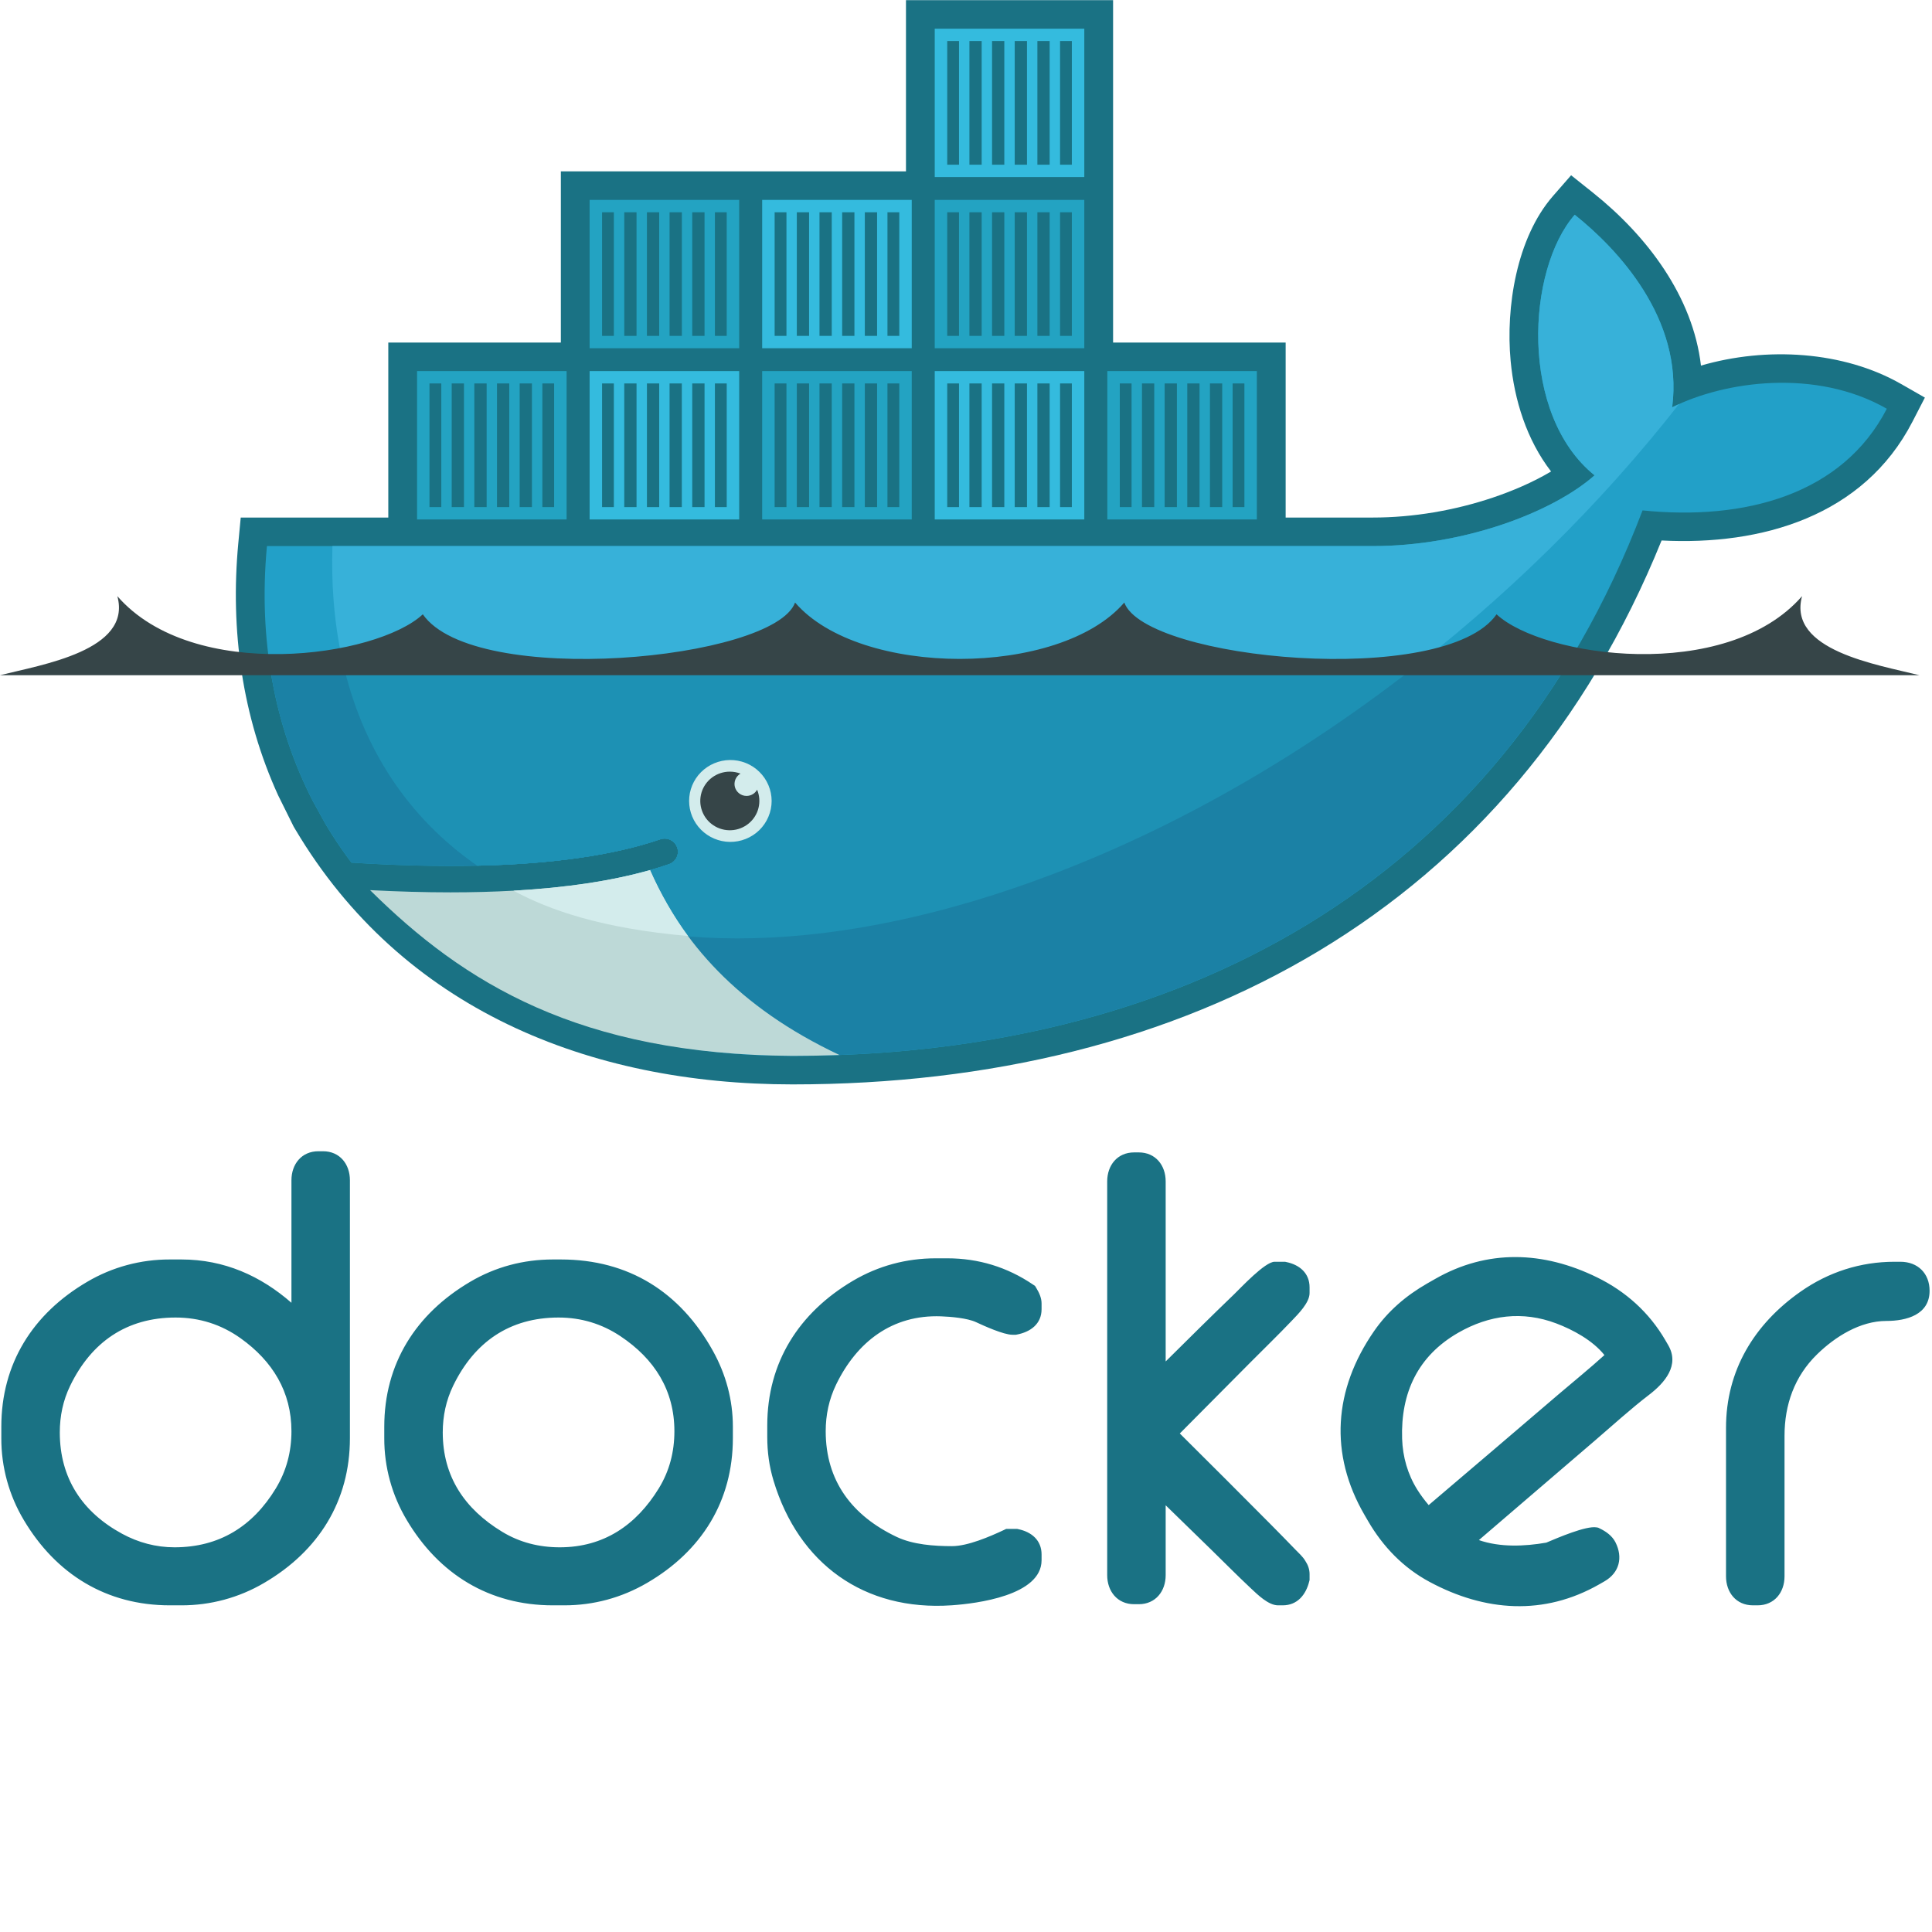 <svg width="60" height="60" viewBox="0 0 60 60" fill="none" xmlns="http://www.w3.org/2000/svg">
<path fill-rule="evenodd" clip-rule="evenodd" d="M9.051 40.459V36.654C9.051 36.154 9.366 35.753 9.888 35.753H10.032C10.553 35.753 10.867 36.155 10.867 36.654V44.663C10.867 46.617 9.894 48.171 8.199 49.161C7.423 49.617 6.537 49.857 5.634 49.855H5.274C3.305 49.855 1.74 48.889 0.741 47.209C0.28 46.439 0.038 45.559 0.041 44.663V44.307C0.041 42.353 1.014 40.8 2.708 39.808C3.484 39.35 4.371 39.111 5.274 39.114H5.634C6.967 39.114 8.097 39.626 9.051 40.459V40.459ZM1.857 44.485C1.857 45.896 2.546 46.956 3.793 47.633C4.297 47.906 4.844 48.053 5.419 48.053C6.814 48.053 7.85 47.4 8.564 46.227C8.896 45.681 9.051 45.083 9.051 44.448C9.051 43.225 8.467 42.271 7.474 41.562C6.871 41.132 6.193 40.917 5.454 40.917C3.932 40.917 2.837 41.679 2.18 43.034C1.958 43.492 1.857 43.978 1.857 44.485V44.485ZM17.168 39.114H17.419C19.523 39.114 21.124 40.126 22.138 41.949C22.543 42.677 22.76 43.473 22.76 44.307V44.663C22.76 46.617 21.79 48.173 20.092 49.161C19.306 49.618 18.438 49.855 17.527 49.855H17.168C15.198 49.855 13.633 48.889 12.634 47.209C12.173 46.439 11.931 45.559 11.934 44.663V44.307C11.934 42.353 12.911 40.804 14.601 39.808C15.386 39.345 16.255 39.114 17.168 39.114ZM13.75 44.485C13.75 45.854 14.428 46.862 15.594 47.57C16.141 47.903 16.744 48.053 17.384 48.053C18.748 48.053 19.756 47.367 20.458 46.225C20.793 45.681 20.944 45.082 20.944 44.448C20.944 43.175 20.326 42.202 19.269 41.497C18.689 41.11 18.045 40.917 17.347 40.917C15.826 40.917 14.731 41.679 14.074 43.034C13.852 43.492 13.75 43.978 13.75 44.485V44.485ZM30.31 41.06C30.036 40.933 29.523 40.891 29.227 40.88C27.709 40.823 26.611 41.671 25.967 42.998C25.745 43.457 25.643 43.941 25.643 44.448C25.643 45.991 26.46 47.072 27.849 47.731C28.356 47.971 29.011 48.017 29.565 48.017C30.052 48.017 30.742 47.72 31.174 47.517L31.249 47.481H31.585L31.622 47.489C32.035 47.574 32.347 47.834 32.347 48.275V48.453C32.347 49.55 30.326 49.801 29.555 49.854C26.834 50.041 24.799 48.559 24.023 45.984C23.888 45.537 23.828 45.093 23.828 44.627V44.27C23.828 42.316 24.805 40.769 26.494 39.773C27.279 39.311 28.148 39.078 29.06 39.078H29.42C30.388 39.078 31.28 39.351 32.079 39.892L32.145 39.937L32.186 40.005C32.273 40.147 32.347 40.311 32.347 40.48V40.658C32.347 41.118 32 41.366 31.581 41.446L31.547 41.452H31.439C31.168 41.452 30.552 41.173 30.31 41.06V41.06ZM36.201 42.281C36.907 41.58 37.614 40.88 38.33 40.191C38.53 39.999 39.285 39.185 39.583 39.185H39.908L39.945 39.193C40.359 39.278 40.67 39.538 40.67 39.98V40.158C40.67 40.459 40.314 40.81 40.118 41.016C39.7 41.455 39.261 41.879 38.834 42.309L36.64 44.518C37.585 45.458 38.529 46.398 39.466 47.344C39.726 47.606 39.983 47.869 40.239 48.134C40.33 48.228 40.463 48.345 40.538 48.476C40.62 48.598 40.67 48.736 40.67 48.883V49.069L40.659 49.112C40.557 49.523 40.294 49.855 39.835 49.855H39.691C39.39 49.855 39.051 49.518 38.845 49.325C38.421 48.928 38.011 48.511 37.595 48.106L36.201 46.748V48.918C36.201 49.418 35.886 49.82 35.365 49.82H35.222C34.7 49.82 34.385 49.418 34.385 48.918V36.689C34.385 36.189 34.7 35.789 35.222 35.789H35.365C35.886 35.789 36.201 36.189 36.201 36.689V42.281V42.281ZM58.836 39.185H59.017C59.562 39.185 59.925 39.549 59.925 40.087C59.925 40.832 59.206 41.023 58.584 41.023C57.769 41.023 56.99 41.513 56.428 42.063C55.727 42.748 55.42 43.627 55.42 44.592V48.954C55.42 49.454 55.105 49.855 54.583 49.855H54.44C53.918 49.855 53.603 49.454 53.603 48.954V44.342C53.603 42.57 54.472 41.125 55.921 40.111C56.786 39.505 57.777 39.185 58.836 39.185V39.185ZM45.928 47.829C46.589 48.058 47.343 48.025 48.021 47.908C48.368 47.762 49.255 47.378 49.581 47.434L49.632 47.443L49.679 47.466C49.878 47.561 50.068 47.697 50.17 47.898C50.407 48.369 50.293 48.843 49.826 49.111L49.671 49.2C47.948 50.186 46.116 50.05 44.399 49.128C43.578 48.688 42.95 48.034 42.486 47.237L42.378 47.051C41.272 45.151 41.421 43.152 42.668 41.346C43.099 40.721 43.662 40.239 44.32 39.861L44.569 39.719C46.191 38.789 47.93 38.853 49.596 39.669C50.492 40.107 51.218 40.761 51.718 41.62L51.808 41.775C52.171 42.4 51.7 42.944 51.215 43.316C50.651 43.747 50.081 44.267 49.541 44.73C48.336 45.762 47.133 46.796 45.928 47.829V47.829ZM44.369 46.742C45.716 45.596 47.064 44.449 48.408 43.297C48.868 42.904 49.372 42.496 49.827 42.083C49.462 41.626 48.851 41.297 48.332 41.1C47.284 40.704 46.251 40.837 45.291 41.387C44.033 42.108 43.498 43.255 43.544 44.682C43.563 45.244 43.716 45.786 44.016 46.264C44.122 46.433 44.241 46.591 44.369 46.742ZM34.568 10.638H39.927V16.073H42.636C43.888 16.073 45.175 15.852 46.36 15.454C46.942 15.258 47.596 14.985 48.17 14.642C47.414 13.662 47.027 12.425 46.914 11.206C46.759 9.547 47.097 7.387 48.228 6.089L48.792 5.443L49.463 5.978C51.153 7.325 52.575 9.208 52.825 11.354C54.86 10.76 57.25 10.9 59.043 11.927L59.779 12.348L59.392 13.098C57.875 16.036 54.703 16.946 51.602 16.785C46.962 28.25 36.861 33.677 24.612 33.677C18.284 33.677 12.479 31.331 9.173 25.761L9.119 25.67L8.637 24.698C7.519 22.246 7.148 19.561 7.4 16.877L7.476 16.073H12.059V10.638H17.418V5.321H28.136V0.005H34.568V10.638Z" fill="#1A7284"/>
<path fill-rule="evenodd" clip-rule="evenodd" d="M51.931 12.649C52.29 9.878 50.2 7.702 48.904 6.669C47.41 8.382 47.178 12.872 49.521 14.762C48.214 15.914 45.458 16.959 42.636 16.959H8.29C8.016 19.881 8.533 22.572 9.714 24.875L10.104 25.584C10.352 26 10.622 26.403 10.914 26.789C12.326 26.879 13.628 26.91 14.819 26.884H14.82C17.16 26.833 19.07 26.559 20.518 26.061C20.62 26.03 20.731 26.039 20.827 26.087C20.922 26.135 20.995 26.218 21.03 26.318C21.066 26.419 21.06 26.529 21.015 26.625C20.969 26.721 20.888 26.797 20.788 26.834C20.596 26.901 20.395 26.963 20.188 27.022H20.187C19.047 27.345 17.825 27.562 16.248 27.658C16.342 27.66 16.151 27.672 16.15 27.672C16.096 27.676 16.029 27.683 15.975 27.686C15.354 27.721 14.684 27.728 14 27.728C13.251 27.728 12.513 27.714 11.688 27.672L11.667 27.686C14.529 30.877 19.004 32.791 24.613 32.791C36.483 32.791 46.552 27.571 51.011 15.851C54.174 16.173 57.214 15.372 58.597 12.694C56.394 11.433 53.562 11.835 51.931 12.649" fill="#22A0C8"/>
<path fill-rule="evenodd" clip-rule="evenodd" d="M51.931 12.649C52.29 9.878 50.2 7.702 48.904 6.669C47.41 8.382 47.178 12.872 49.521 14.762C48.214 15.914 45.458 16.959 42.636 16.959H10.324C10.184 21.434 11.857 24.831 14.819 26.884H14.82C17.16 26.833 19.07 26.559 20.518 26.061C20.62 26.03 20.731 26.039 20.827 26.087C20.922 26.135 20.995 26.218 21.03 26.318C21.066 26.419 21.06 26.529 21.015 26.625C20.97 26.721 20.888 26.797 20.788 26.834C20.596 26.901 20.395 26.963 20.188 27.022H20.187C19.047 27.345 17.72 27.59 16.143 27.686C16.143 27.686 16.105 27.65 16.104 27.65C20.144 29.706 26.002 29.699 32.718 27.139C40.248 24.269 47.256 18.801 52.145 12.547C52.072 12.58 52 12.614 51.931 12.649" fill="#37B1D9"/>
<path fill-rule="evenodd" clip-rule="evenodd" d="M8.354 20.509C8.568 22.075 9.029 23.54 9.714 24.875L10.104 25.584C10.352 26 10.622 26.403 10.914 26.79C12.326 26.88 13.628 26.91 14.82 26.884C17.16 26.833 19.07 26.559 20.518 26.061C20.62 26.03 20.731 26.039 20.827 26.087C20.922 26.135 20.995 26.218 21.03 26.318C21.066 26.419 21.06 26.529 21.015 26.625C20.97 26.721 20.888 26.797 20.788 26.835C20.596 26.901 20.395 26.963 20.188 27.022H20.187C19.047 27.345 17.727 27.576 16.15 27.673C16.096 27.676 16.002 27.677 15.947 27.68C15.327 27.714 14.664 27.735 13.979 27.735C13.23 27.735 12.464 27.721 11.639 27.679C14.501 30.87 19.004 32.791 24.613 32.791C34.775 32.791 43.617 28.964 48.748 20.509H8.354Z" fill="#1B81A5"/>
<path fill-rule="evenodd" clip-rule="evenodd" d="M10.633 20.509C11.24 23.258 12.7 25.415 14.82 26.884C17.16 26.833 19.07 26.559 20.518 26.061C20.62 26.03 20.731 26.039 20.827 26.087C20.922 26.135 20.995 26.218 21.03 26.318C21.066 26.419 21.06 26.529 21.015 26.625C20.97 26.721 20.888 26.797 20.788 26.835C20.596 26.901 20.395 26.963 20.188 27.022H20.187C19.047 27.345 17.699 27.576 16.122 27.673C20.162 29.728 26.003 29.698 32.718 27.139C36.781 25.591 40.691 23.286 44.199 20.509H10.633Z" fill="#1D91B4"/>
<path fill-rule="evenodd" clip-rule="evenodd" d="M12.952 11.524H17.596V16.132H12.952V11.524ZM13.338 11.908H13.705V15.748H13.338V11.908ZM14.028 11.908H14.409V15.748H14.028V11.908H14.028ZM14.731 11.908H15.113V15.748H14.731V11.908ZM15.435 11.908H15.816V15.748H15.435V11.908ZM16.139 11.908H16.52V15.748H16.139V11.908ZM16.843 11.908H17.209V15.748H16.843V11.908ZM18.311 6.208H22.956V10.815H18.311V6.208H18.311ZM18.698 6.592H19.064V10.431H18.698V6.592ZM19.387 6.592H19.768V10.431H19.387V6.592H19.387ZM20.091 6.592H20.472V10.431H20.091V6.592ZM20.794 6.592H21.176V10.431H20.794V6.592ZM21.498 6.592H21.88V10.431H21.498V6.592ZM22.202 6.592H22.569V10.431H22.202V6.592Z" fill="#23A3C2"/>
<path fill-rule="evenodd" clip-rule="evenodd" d="M18.311 11.524H22.956V16.132H18.311V11.524H18.311ZM18.698 11.908H19.064V15.748H18.698V11.908ZM19.387 11.908H19.768V15.748H19.387V11.908H19.387ZM20.091 11.908H20.472V15.748H20.091V11.908ZM20.794 11.908H21.175V15.748H20.794V11.908ZM21.498 11.908H21.88V15.748H21.498V11.908ZM22.202 11.908H22.569V15.748H22.202V11.908Z" fill="#34BBDE"/>
<path fill-rule="evenodd" clip-rule="evenodd" d="M23.67 11.524H28.315V16.132H23.67V11.524ZM24.057 11.908H24.424V15.748H24.057V11.908ZM24.746 11.908H25.127V15.748H24.746V11.908ZM25.45 11.908H25.831V15.748H25.45V11.908ZM26.154 11.908H26.535V15.748H26.154V11.908ZM26.858 11.908H27.239V15.748H26.858V11.908ZM27.561 11.908H27.928V15.748H27.561V11.908V11.908Z" fill="#23A3C2"/>
<path fill-rule="evenodd" clip-rule="evenodd" d="M23.67 6.208H28.315V10.815H23.67V6.208ZM24.057 6.592H24.424V10.431H24.057V6.592ZM24.746 6.592H25.127V10.431H24.746V6.592ZM25.45 6.592H25.831V10.431H25.45V6.592ZM26.154 6.592H26.535V10.431H26.154V6.592ZM26.858 6.592H27.239V10.431H26.858V6.592ZM27.561 6.592H27.928V10.431H27.561V6.592V6.592ZM29.029 11.524H33.674V16.132H29.029V11.524ZM29.417 11.908H29.783V15.748H29.417V11.908ZM30.106 11.908H30.487V15.748H30.106V11.908ZM30.809 11.908H31.19V15.748H30.809V11.908ZM31.513 11.908H31.894V15.748H31.513V11.908ZM32.217 11.908H32.598V15.748H32.217V11.908ZM32.921 11.908H33.287V15.748H32.921V11.908Z" fill="#34BBDE"/>
<path fill-rule="evenodd" clip-rule="evenodd" d="M29.029 6.208H33.674V10.815H29.029V6.208ZM29.417 6.592H29.783V10.431H29.417V6.592ZM30.106 6.592H30.487V10.431H30.106V6.592ZM30.809 6.592H31.19V10.431H30.809V6.592ZM31.513 6.592H31.894V10.431H31.513V6.592ZM32.217 6.592H32.598V10.431H32.217V6.592ZM32.921 6.592H33.287V10.431H32.921V6.592Z" fill="#23A3C2"/>
<path fill-rule="evenodd" clip-rule="evenodd" d="M29.029 0.891H33.674V5.499H29.029V0.891ZM29.417 1.275H29.783V5.115H29.417V1.274V1.275ZM30.106 1.275H30.487V5.115H30.106V1.274V1.275ZM30.809 1.275H31.19V5.115H30.809V1.274V1.275ZM31.513 1.275H31.894V5.115H31.513V1.274V1.275ZM32.217 1.275H32.598V5.115H32.217V1.274V1.275ZM32.921 1.275H33.287V5.115H32.921V1.274V1.275Z" fill="#34BBDE"/>
<path fill-rule="evenodd" clip-rule="evenodd" d="M34.389 11.524H39.033V16.132H34.389V11.524ZM34.775 11.908H35.142V15.748H34.776V11.908H34.775ZM35.465 11.908H35.846V15.748H35.465V11.908H35.465ZM36.169 11.908H36.55V15.748H36.169V11.908ZM36.872 11.908H37.253V15.748H36.872V11.908ZM37.576 11.908H37.957V15.748H37.576V11.908ZM38.28 11.908H38.646V15.748H38.28V11.908Z" fill="#23A3C2"/>
<path fill-rule="evenodd" clip-rule="evenodd" d="M22.665 23.603C22.835 23.601 23.003 23.632 23.161 23.695C23.318 23.758 23.462 23.851 23.582 23.97C23.703 24.088 23.799 24.229 23.864 24.384C23.93 24.54 23.964 24.706 23.964 24.875C23.964 25.043 23.93 25.21 23.864 25.365C23.799 25.52 23.703 25.661 23.582 25.78C23.461 25.898 23.318 25.991 23.16 26.054C23.003 26.117 22.834 26.148 22.665 26.146C22.328 26.141 22.006 26.005 21.77 25.767C21.533 25.529 21.401 25.208 21.401 24.874C21.401 24.54 21.533 24.219 21.77 23.981C22.007 23.744 22.328 23.608 22.665 23.603Z" fill="#D3ECEC"/>
<path fill-rule="evenodd" clip-rule="evenodd" d="M22.665 23.964C22.782 23.964 22.894 23.986 22.997 24.025C22.926 24.066 22.87 24.13 22.839 24.205C22.808 24.28 22.802 24.364 22.823 24.443C22.845 24.522 22.892 24.591 22.957 24.641C23.022 24.691 23.102 24.718 23.184 24.718C23.326 24.718 23.449 24.64 23.513 24.525C23.588 24.706 23.603 24.905 23.555 25.095C23.508 25.284 23.4 25.453 23.248 25.577C23.096 25.701 22.907 25.774 22.711 25.783C22.514 25.793 22.32 25.74 22.156 25.631C21.992 25.523 21.868 25.365 21.802 25.181C21.735 24.997 21.73 24.797 21.787 24.61C21.844 24.423 21.96 24.259 22.118 24.143C22.276 24.027 22.468 23.964 22.665 23.964V23.964ZM0 20.969H59.608C58.31 20.642 55.502 20.201 55.965 18.513C53.605 21.223 47.913 20.414 46.477 19.078C44.877 21.38 35.566 20.505 34.916 18.712C32.911 21.047 26.697 21.047 24.692 18.712C24.042 20.505 14.731 21.38 13.131 19.078C11.695 20.414 6.004 21.223 3.644 18.514C4.107 20.201 1.298 20.642 0 20.969" fill="#364548"/>
<path fill-rule="evenodd" clip-rule="evenodd" d="M26.071 32.764C22.898 31.27 21.156 29.239 20.187 27.022C19.008 27.356 17.591 27.569 15.945 27.661C15.325 27.695 14.672 27.713 13.988 27.713C13.198 27.713 12.367 27.689 11.493 27.644C14.403 30.529 17.984 32.751 24.613 32.791C25.102 32.791 25.588 32.782 26.071 32.764" fill="#BDD9D7"/>
<path fill-rule="evenodd" clip-rule="evenodd" d="M21.366 29.068C20.927 28.476 20.501 27.733 20.188 27.021C19.009 27.356 17.591 27.569 15.945 27.661C17.076 28.27 18.693 28.834 21.366 29.068" fill="#D3ECEC"/>
</svg>
